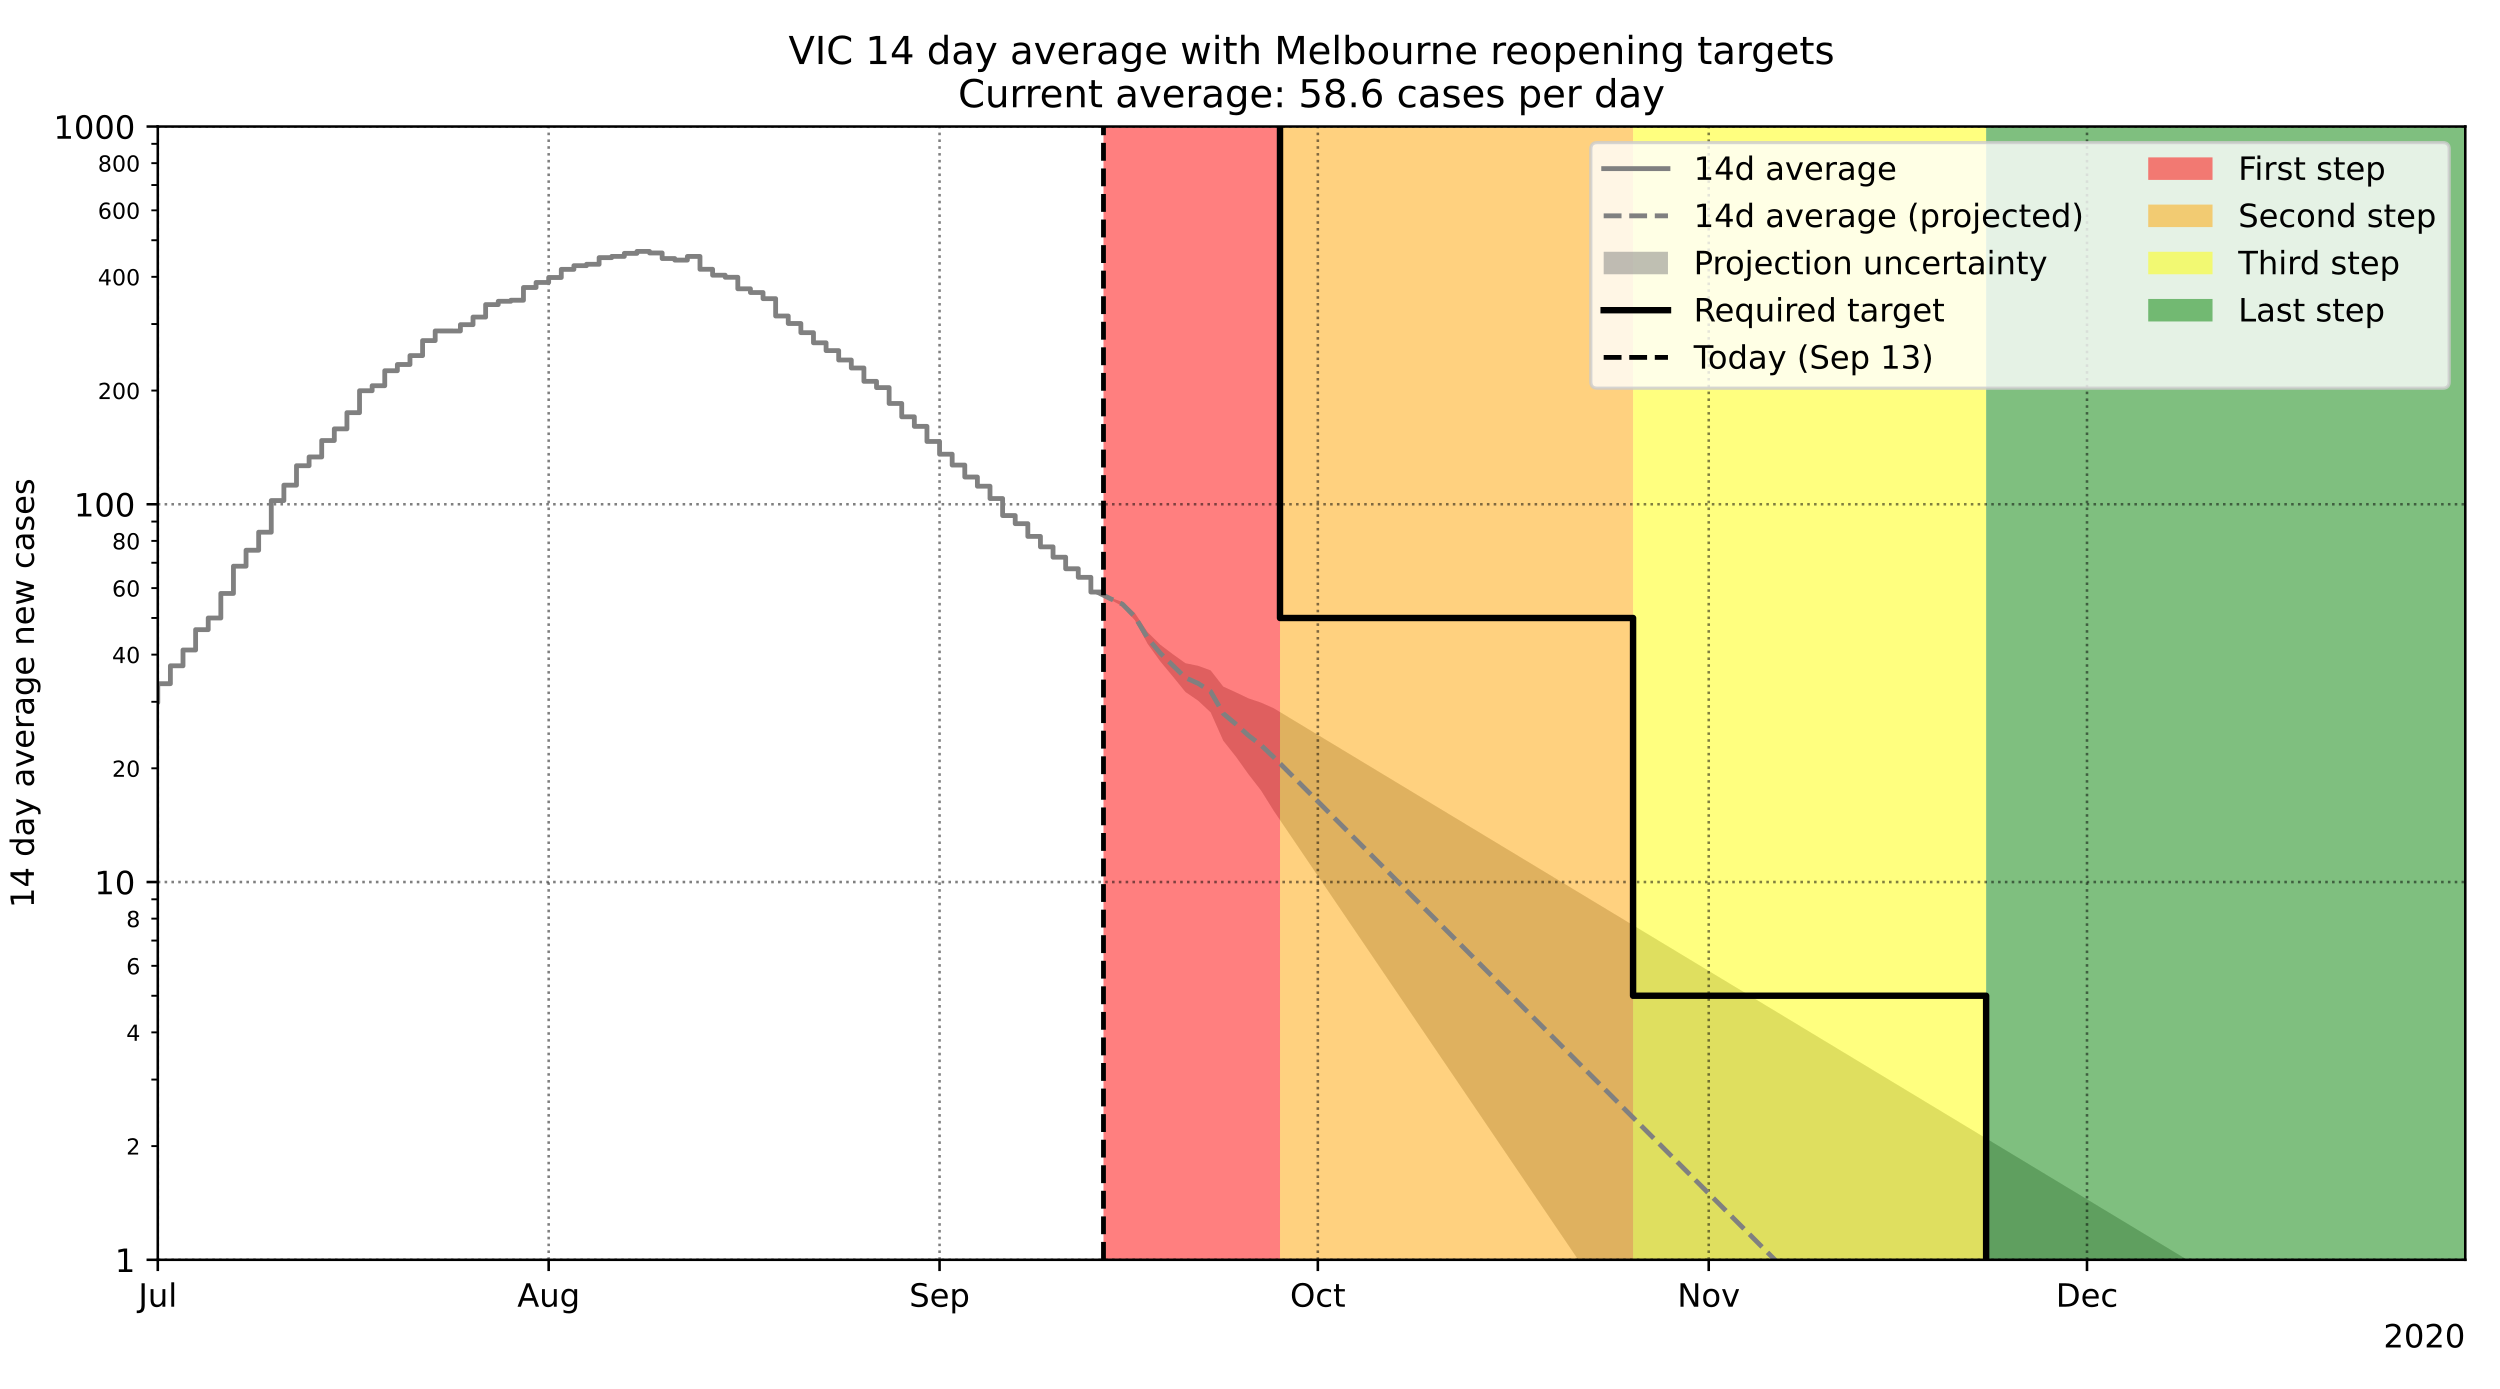 <?xml version="1.0" encoding="utf-8" standalone="no"?>
<!DOCTYPE svg PUBLIC "-//W3C//DTD SVG 1.1//EN"
  "http://www.w3.org/Graphics/SVG/1.1/DTD/svg11.dtd">
<!-- Created with matplotlib (https://matplotlib.org/) -->
<svg height="432pt" version="1.1" viewBox="0 0 777.6 432" width="777.6pt" xmlns="http://www.w3.org/2000/svg" xmlns:xlink="http://www.w3.org/1999/xlink">
 <defs>
  <style type="text/css">*{stroke-linecap:butt;stroke-linejoin:round;}</style>
 </defs>
 <g id="figure_1">
  <g id="patch_1">
   <path d="M 0 432 
L 777.6 432 
L 777.6 0 
L 0 0 
z
" style="fill:#ffffff;"/>
  </g>
  <g id="axes_1">
   <g id="patch_2">
    <path d="M 49.078 391.844 
L 766.8 391.844 
L 766.8 39.355 
L 49.078 39.355 
z
" style="fill:#ffffff;"/>
   </g>
   <g id="PolyCollection_1">
    <path clip-path="url(#p33c807bb2e)" d="M 341.265 184.148 
L 341.265 184.148 
L 345.187 186.431 
L 349.109 188.557 
L 353.031 193.005 
L 356.953 200.253 
L 360.875 205.695 
L 364.797 210.413 
L 368.719 215.241 
L 372.641 217.924 
L 376.563 221.579 
L 380.485 230.398 
L 384.407 235.348 
L 388.329 240.831 
L 392.251 245.899 
L 396.173 252.183 
L 400.095 257.966 
L 404.017 263.75 
L 407.939 269.533 
L 411.861 275.317 
L 415.783 281.1 
L 419.705 286.884 
L 423.627 292.667 
L 427.549 298.451 
L 431.471 304.234 
L 435.393 310.018 
L 439.315 315.802 
L 443.237 321.585 
L 447.159 327.369 
L 451.081 333.152 
L 455.003 338.936 
L 458.925 344.719 
L 462.847 350.503 
L 466.769 356.286 
L 470.691 362.07 
L 474.613 367.853 
L 478.535 373.637 
L 482.457 379.42 
L 486.379 385.204 
L 490.301 390.987 
L 494.223 396.771 
L 498.145 402.554 
L 502.067 408.338 
L 505.988 414.121 
L 509.91 419.905 
L 513.832 425.689 
L 517.754 431.472 
L 521.676 437.256 
L 525.598 443.039 
L 529.52 448.823 
L 533.442 454.606 
L 537.364 460.39 
L 541.286 466.173 
L 545.208 471.957 
L 549.13 477.74 
L 553.052 483.524 
L 556.974 489.307 
L 560.896 495.091 
L 564.818 500.874 
L 568.74 506.658 
L 572.662 512.441 
L 576.584 518.225 
L 580.506 524.008 
L 584.428 529.792 
L 588.35 535.576 
L 592.272 541.359 
L 596.194 547.143 
L 600.116 552.926 
L 604.038 558.71 
L 607.96 564.493 
L 611.882 570.277 
L 615.804 576.06 
L 619.726 581.844 
L 623.648 587.627 
L 627.57 593.411 
L 631.492 599.194 
L 635.414 604.978 
L 639.336 610.761 
L 643.258 616.545 
L 647.18 622.328 
L 651.102 628.112 
L 655.024 633.895 
L 658.946 639.679 
L 662.868 645.463 
L 666.79 651.246 
L 670.712 657.03 
L 674.634 662.813 
L 678.556 668.597 
L 682.477 674.38 
L 686.399 680.164 
L 690.321 685.947 
L 694.243 691.731 
L 698.165 697.514 
L 702.087 703.298 
L 706.009 709.081 
L 709.931 714.865 
L 713.853 720.648 
L 717.775 726.432 
L 721.697 732.215 
L 725.619 737.999 
L 729.541 743.782 
L 733.463 749.566 
L 737.385 755.35 
L 741.307 761.133 
L 745.229 766.917 
L 749.151 772.7 
L 753.073 778.484 
L 756.995 784.267 
L 760.917 790.051 
L 764.839 795.834 
L 768.761 801.618 
L 768.761 445.252 
L 768.761 445.252 
L 764.839 442.884 
L 760.917 440.516 
L 756.995 438.148 
L 753.073 435.78 
L 749.151 433.412 
L 745.229 431.044 
L 741.307 428.676 
L 737.385 426.308 
L 733.463 423.939 
L 729.541 421.571 
L 725.619 419.203 
L 721.697 416.835 
L 717.775 414.467 
L 713.853 412.099 
L 709.931 409.731 
L 706.009 407.363 
L 702.087 404.995 
L 698.165 402.627 
L 694.243 400.259 
L 690.321 397.891 
L 686.399 395.523 
L 682.477 393.155 
L 678.556 390.787 
L 674.634 388.419 
L 670.712 386.051 
L 666.79 383.683 
L 662.868 381.315 
L 658.946 378.947 
L 655.024 376.579 
L 651.102 374.211 
L 647.18 371.843 
L 643.258 369.475 
L 639.336 367.107 
L 635.414 364.739 
L 631.492 362.371 
L 627.57 360.003 
L 623.648 357.635 
L 619.726 355.267 
L 615.804 352.898 
L 611.882 350.53 
L 607.96 348.162 
L 604.038 345.794 
L 600.116 343.426 
L 596.194 341.058 
L 592.272 338.69 
L 588.35 336.322 
L 584.428 333.954 
L 580.506 331.586 
L 576.584 329.218 
L 572.662 326.85 
L 568.74 324.482 
L 564.818 322.114 
L 560.896 319.746 
L 556.974 317.378 
L 553.052 315.01 
L 549.13 312.642 
L 545.208 310.274 
L 541.286 307.906 
L 537.364 305.538 
L 533.442 303.17 
L 529.52 300.802 
L 525.598 298.434 
L 521.676 296.066 
L 517.754 293.698 
L 513.832 291.33 
L 509.91 288.962 
L 505.988 286.594 
L 502.067 284.225 
L 498.145 281.857 
L 494.223 279.489 
L 490.301 277.121 
L 486.379 274.753 
L 482.457 272.385 
L 478.535 270.017 
L 474.613 267.649 
L 470.691 265.281 
L 466.769 262.913 
L 462.847 260.545 
L 458.925 258.177 
L 455.003 255.809 
L 451.081 253.441 
L 447.159 251.073 
L 443.237 248.705 
L 439.315 246.337 
L 435.393 243.969 
L 431.471 241.601 
L 427.549 239.233 
L 423.627 236.865 
L 419.705 234.497 
L 415.783 232.129 
L 411.861 229.761 
L 407.939 227.393 
L 404.017 225.025 
L 400.095 222.657 
L 396.173 220.289 
L 392.251 218.545 
L 388.329 217.215 
L 384.407 215.347 
L 380.485 213.555 
L 376.563 208.523 
L 372.641 207.083 
L 368.719 206.279 
L 364.797 203.478 
L 360.875 200.512 
L 356.953 196.619 
L 353.031 190.724 
L 349.109 187.231 
L 345.187 185.835 
L 341.265 184.148 
z
" style="fill:#808080;fill-opacity:0.5;"/>
   </g>
   <g id="PolyCollection_2">
    <path clip-path="url(#p33c807bb2e)" d="M 398.134 117887.927 
L 343.226 117887.927 
L 343.226 39.355 
L 398.134 39.355 
L 398.134 39.355 
L 398.134 117887.927 
z
" style="fill:#ff0000;fill-opacity:0.5;"/>
   </g>
   <g id="PolyCollection_3">
    <path clip-path="url(#p33c807bb2e)" d="M 507.949 117887.927 
L 398.134 117887.927 
L 398.134 39.355 
L 507.949 39.355 
L 507.949 39.355 
L 507.949 117887.927 
z
" style="fill:#ffa500;fill-opacity:0.5;"/>
   </g>
   <g id="PolyCollection_4">
    <path clip-path="url(#p33c807bb2e)" d="M 617.765 117887.927 
L 507.949 117887.927 
L 507.949 39.355 
L 617.765 39.355 
L 617.765 39.355 
L 617.765 117887.927 
z
" style="fill:#ffff00;fill-opacity:0.5;"/>
   </g>
   <g id="PolyCollection_5">
    <path clip-path="url(#p33c807bb2e)" d="M 766.8 117887.927 
L 617.765 117887.927 
L 617.765 39.355 
L 766.8 39.355 
L 766.8 39.355 
L 766.8 117887.927 
z
" style="fill:#008000;fill-opacity:0.5;"/>
   </g>
   <g id="matplotlib.axis_1">
    <g id="xtick_1">
     <g id="line2d_1">
      <path clip-path="url(#p33c807bb2e)" d="M 49.078 391.844 
L 49.078 39.355 
" style="fill:none;stroke:#000000;stroke-dasharray:0.8,1.32;stroke-dashoffset:0;stroke-opacity:0.5;stroke-width:0.8;"/>
     </g>
     <g id="line2d_2">
      <defs>
       <path d="M 0 0 
L 0 3.5 
" id="mc68a504ce0" style="stroke:#000000;stroke-width:0.8;"/>
      </defs>
      <g>
       <use style="stroke:#000000;stroke-width:0.8;" x="49.078" xlink:href="#mc68a504ce0" y="391.844"/>
      </g>
     </g>
     <g id="text_1">
      <!-- Jul -->
      <g transform="translate(43.045 406.442)scale(0.1 -0.1)">
       <defs>
        <path d="M 9.812 72.906 
L 19.672 72.906 
L 19.672 5.078 
Q 19.672 -8.109 14.672 -14.062 
Q 9.672 -20.016 -1.422 -20.016 
L -5.172 -20.016 
L -5.172 -11.719 
L -2.094 -11.719 
Q 4.438 -11.719 7.125 -8.047 
Q 9.812 -4.391 9.812 5.078 
z
" id="DejaVuSans-74"/>
        <path d="M 8.5 21.578 
L 8.5 54.688 
L 17.484 54.688 
L 17.484 21.922 
Q 17.484 14.156 20.5 10.266 
Q 23.531 6.391 29.594 6.391 
Q 36.859 6.391 41.078 11.031 
Q 45.312 15.672 45.312 23.688 
L 45.312 54.688 
L 54.297 54.688 
L 54.297 0 
L 45.312 0 
L 45.312 8.406 
Q 42.047 3.422 37.719 1 
Q 33.406 -1.422 27.688 -1.422 
Q 18.266 -1.422 13.375 4.438 
Q 8.5 10.297 8.5 21.578 
z
M 31.109 56 
z
" id="DejaVuSans-117"/>
        <path d="M 9.422 75.984 
L 18.406 75.984 
L 18.406 0 
L 9.422 0 
z
" id="DejaVuSans-108"/>
       </defs>
       <use xlink:href="#DejaVuSans-74"/>
       <use x="29.492" xlink:href="#DejaVuSans-117"/>
       <use x="92.871" xlink:href="#DejaVuSans-108"/>
      </g>
     </g>
    </g>
    <g id="xtick_2">
     <g id="line2d_3">
      <path clip-path="url(#p33c807bb2e)" d="M 170.659 391.844 
L 170.659 39.355 
" style="fill:none;stroke:#000000;stroke-dasharray:0.8,1.32;stroke-dashoffset:0;stroke-opacity:0.5;stroke-width:0.8;"/>
     </g>
     <g id="line2d_4">
      <g>
       <use style="stroke:#000000;stroke-width:0.8;" x="170.659" xlink:href="#mc68a504ce0" y="391.844"/>
      </g>
     </g>
     <g id="text_2">
      <!-- Aug -->
      <g transform="translate(160.896 406.442)scale(0.1 -0.1)">
       <defs>
        <path d="M 34.188 63.188 
L 20.797 26.906 
L 47.609 26.906 
z
M 28.609 72.906 
L 39.797 72.906 
L 67.578 0 
L 57.328 0 
L 50.688 18.703 
L 17.828 18.703 
L 11.188 0 
L 0.781 0 
z
" id="DejaVuSans-65"/>
        <path d="M 45.406 27.984 
Q 45.406 37.75 41.375 43.109 
Q 37.359 48.484 30.078 48.484 
Q 22.859 48.484 18.828 43.109 
Q 14.797 37.75 14.797 27.984 
Q 14.797 18.266 18.828 12.891 
Q 22.859 7.516 30.078 7.516 
Q 37.359 7.516 41.375 12.891 
Q 45.406 18.266 45.406 27.984 
z
M 54.391 6.781 
Q 54.391 -7.172 48.188 -13.984 
Q 42 -20.797 29.203 -20.797 
Q 24.469 -20.797 20.266 -20.094 
Q 16.062 -19.391 12.109 -17.922 
L 12.109 -9.188 
Q 16.062 -11.328 19.922 -12.344 
Q 23.781 -13.375 27.781 -13.375 
Q 36.625 -13.375 41.016 -8.766 
Q 45.406 -4.156 45.406 5.172 
L 45.406 9.625 
Q 42.625 4.781 38.281 2.391 
Q 33.938 0 27.875 0 
Q 17.828 0 11.672 7.656 
Q 5.516 15.328 5.516 27.984 
Q 5.516 40.672 11.672 48.328 
Q 17.828 56 27.875 56 
Q 33.938 56 38.281 53.609 
Q 42.625 51.219 45.406 46.391 
L 45.406 54.688 
L 54.391 54.688 
z
" id="DejaVuSans-103"/>
       </defs>
       <use xlink:href="#DejaVuSans-65"/>
       <use x="68.408" xlink:href="#DejaVuSans-117"/>
       <use x="131.787" xlink:href="#DejaVuSans-103"/>
      </g>
     </g>
    </g>
    <g id="xtick_3">
     <g id="line2d_5">
      <path clip-path="url(#p33c807bb2e)" d="M 292.241 391.844 
L 292.241 39.355 
" style="fill:none;stroke:#000000;stroke-dasharray:0.8,1.32;stroke-dashoffset:0;stroke-opacity:0.5;stroke-width:0.8;"/>
     </g>
     <g id="line2d_6">
      <g>
       <use style="stroke:#000000;stroke-width:0.8;" x="292.241" xlink:href="#mc68a504ce0" y="391.844"/>
      </g>
     </g>
     <g id="text_3">
      <!-- Sep -->
      <g transform="translate(282.816 406.442)scale(0.1 -0.1)">
       <defs>
        <path d="M 53.516 70.516 
L 53.516 60.891 
Q 47.906 63.578 42.922 64.891 
Q 37.938 66.219 33.297 66.219 
Q 25.25 66.219 20.875 63.094 
Q 16.5 59.969 16.5 54.203 
Q 16.5 49.359 19.406 46.891 
Q 22.312 44.438 30.422 42.922 
L 36.375 41.703 
Q 47.406 39.594 52.656 34.297 
Q 57.906 29 57.906 20.125 
Q 57.906 9.516 50.797 4.047 
Q 43.703 -1.422 29.984 -1.422 
Q 24.812 -1.422 18.969 -0.25 
Q 13.141 0.922 6.891 3.219 
L 6.891 13.375 
Q 12.891 10.016 18.656 8.297 
Q 24.422 6.594 29.984 6.594 
Q 38.422 6.594 43.016 9.906 
Q 47.609 13.234 47.609 19.391 
Q 47.609 24.75 44.312 27.781 
Q 41.016 30.812 33.5 32.328 
L 27.484 33.5 
Q 16.453 35.688 11.516 40.375 
Q 6.594 45.062 6.594 53.422 
Q 6.594 63.094 13.406 68.656 
Q 20.219 74.219 32.172 74.219 
Q 37.312 74.219 42.625 73.281 
Q 47.953 72.359 53.516 70.516 
z
" id="DejaVuSans-83"/>
        <path d="M 56.203 29.594 
L 56.203 25.203 
L 14.891 25.203 
Q 15.484 15.922 20.484 11.062 
Q 25.484 6.203 34.422 6.203 
Q 39.594 6.203 44.453 7.469 
Q 49.312 8.734 54.109 11.281 
L 54.109 2.781 
Q 49.266 0.734 44.188 -0.344 
Q 39.109 -1.422 33.891 -1.422 
Q 20.797 -1.422 13.156 6.188 
Q 5.516 13.812 5.516 26.812 
Q 5.516 40.234 12.766 48.109 
Q 20.016 56 32.328 56 
Q 43.359 56 49.781 48.891 
Q 56.203 41.797 56.203 29.594 
z
M 47.219 32.234 
Q 47.125 39.594 43.094 43.984 
Q 39.062 48.391 32.422 48.391 
Q 24.906 48.391 20.391 44.141 
Q 15.875 39.891 15.188 32.172 
z
" id="DejaVuSans-101"/>
        <path d="M 18.109 8.203 
L 18.109 -20.797 
L 9.078 -20.797 
L 9.078 54.688 
L 18.109 54.688 
L 18.109 46.391 
Q 20.953 51.266 25.266 53.625 
Q 29.594 56 35.594 56 
Q 45.562 56 51.781 48.094 
Q 58.016 40.188 58.016 27.297 
Q 58.016 14.406 51.781 6.484 
Q 45.562 -1.422 35.594 -1.422 
Q 29.594 -1.422 25.266 0.953 
Q 20.953 3.328 18.109 8.203 
z
M 48.688 27.297 
Q 48.688 37.203 44.609 42.844 
Q 40.531 48.484 33.406 48.484 
Q 26.266 48.484 22.188 42.844 
Q 18.109 37.203 18.109 27.297 
Q 18.109 17.391 22.188 11.75 
Q 26.266 6.109 33.406 6.109 
Q 40.531 6.109 44.609 11.75 
Q 48.688 17.391 48.688 27.297 
z
" id="DejaVuSans-112"/>
       </defs>
       <use xlink:href="#DejaVuSans-83"/>
       <use x="63.477" xlink:href="#DejaVuSans-101"/>
       <use x="125" xlink:href="#DejaVuSans-112"/>
      </g>
     </g>
    </g>
    <g id="xtick_4">
     <g id="line2d_7">
      <path clip-path="url(#p33c807bb2e)" d="M 409.9 391.844 
L 409.9 39.355 
" style="fill:none;stroke:#000000;stroke-dasharray:0.8,1.32;stroke-dashoffset:0;stroke-opacity:0.5;stroke-width:0.8;"/>
     </g>
     <g id="line2d_8">
      <g>
       <use style="stroke:#000000;stroke-width:0.8;" x="409.9" xlink:href="#mc68a504ce0" y="391.844"/>
      </g>
     </g>
     <g id="text_4">
      <!-- Oct -->
      <g transform="translate(401.255 406.442)scale(0.1 -0.1)">
       <defs>
        <path d="M 39.406 66.219 
Q 28.656 66.219 22.328 58.203 
Q 16.016 50.203 16.016 36.375 
Q 16.016 22.609 22.328 14.594 
Q 28.656 6.594 39.406 6.594 
Q 50.141 6.594 56.422 14.594 
Q 62.703 22.609 62.703 36.375 
Q 62.703 50.203 56.422 58.203 
Q 50.141 66.219 39.406 66.219 
z
M 39.406 74.219 
Q 54.734 74.219 63.906 63.938 
Q 73.094 53.656 73.094 36.375 
Q 73.094 19.141 63.906 8.859 
Q 54.734 -1.422 39.406 -1.422 
Q 24.031 -1.422 14.812 8.828 
Q 5.609 19.094 5.609 36.375 
Q 5.609 53.656 14.812 63.938 
Q 24.031 74.219 39.406 74.219 
z
" id="DejaVuSans-79"/>
        <path d="M 48.781 52.594 
L 48.781 44.188 
Q 44.969 46.297 41.141 47.344 
Q 37.312 48.391 33.406 48.391 
Q 24.656 48.391 19.812 42.844 
Q 14.984 37.312 14.984 27.297 
Q 14.984 17.281 19.812 11.734 
Q 24.656 6.203 33.406 6.203 
Q 37.312 6.203 41.141 7.25 
Q 44.969 8.297 48.781 10.406 
L 48.781 2.094 
Q 45.016 0.344 40.984 -0.531 
Q 36.969 -1.422 32.422 -1.422 
Q 20.062 -1.422 12.781 6.344 
Q 5.516 14.109 5.516 27.297 
Q 5.516 40.672 12.859 48.328 
Q 20.219 56 33.016 56 
Q 37.156 56 41.109 55.141 
Q 45.062 54.297 48.781 52.594 
z
" id="DejaVuSans-99"/>
        <path d="M 18.312 70.219 
L 18.312 54.688 
L 36.812 54.688 
L 36.812 47.703 
L 18.312 47.703 
L 18.312 18.016 
Q 18.312 11.328 20.141 9.422 
Q 21.969 7.516 27.594 7.516 
L 36.812 7.516 
L 36.812 0 
L 27.594 0 
Q 17.188 0 13.234 3.875 
Q 9.281 7.766 9.281 18.016 
L 9.281 47.703 
L 2.688 47.703 
L 2.688 54.688 
L 9.281 54.688 
L 9.281 70.219 
z
" id="DejaVuSans-116"/>
       </defs>
       <use xlink:href="#DejaVuSans-79"/>
       <use x="78.711" xlink:href="#DejaVuSans-99"/>
       <use x="133.691" xlink:href="#DejaVuSans-116"/>
      </g>
     </g>
    </g>
    <g id="xtick_5">
     <g id="line2d_9">
      <path clip-path="url(#p33c807bb2e)" d="M 531.481 391.844 
L 531.481 39.355 
" style="fill:none;stroke:#000000;stroke-dasharray:0.8,1.32;stroke-dashoffset:0;stroke-opacity:0.5;stroke-width:0.8;"/>
     </g>
     <g id="line2d_10">
      <g>
       <use style="stroke:#000000;stroke-width:0.8;" x="531.481" xlink:href="#mc68a504ce0" y="391.844"/>
      </g>
     </g>
     <g id="text_5">
      <!-- Nov -->
      <g transform="translate(521.722 406.442)scale(0.1 -0.1)">
       <defs>
        <path d="M 9.812 72.906 
L 23.094 72.906 
L 55.422 11.922 
L 55.422 72.906 
L 64.984 72.906 
L 64.984 0 
L 51.703 0 
L 19.391 60.984 
L 19.391 0 
L 9.812 0 
z
" id="DejaVuSans-78"/>
        <path d="M 30.609 48.391 
Q 23.391 48.391 19.188 42.75 
Q 14.984 37.109 14.984 27.297 
Q 14.984 17.484 19.156 11.844 
Q 23.344 6.203 30.609 6.203 
Q 37.797 6.203 41.984 11.859 
Q 46.188 17.531 46.188 27.297 
Q 46.188 37.016 41.984 42.703 
Q 37.797 48.391 30.609 48.391 
z
M 30.609 56 
Q 42.328 56 49.016 48.375 
Q 55.719 40.766 55.719 27.297 
Q 55.719 13.875 49.016 6.219 
Q 42.328 -1.422 30.609 -1.422 
Q 18.844 -1.422 12.172 6.219 
Q 5.516 13.875 5.516 27.297 
Q 5.516 40.766 12.172 48.375 
Q 18.844 56 30.609 56 
z
" id="DejaVuSans-111"/>
        <path d="M 2.984 54.688 
L 12.5 54.688 
L 29.594 8.797 
L 46.688 54.688 
L 56.203 54.688 
L 35.688 0 
L 23.484 0 
z
" id="DejaVuSans-118"/>
       </defs>
       <use xlink:href="#DejaVuSans-78"/>
       <use x="74.805" xlink:href="#DejaVuSans-111"/>
       <use x="135.986" xlink:href="#DejaVuSans-118"/>
      </g>
     </g>
    </g>
    <g id="xtick_6">
     <g id="line2d_11">
      <path clip-path="url(#p33c807bb2e)" d="M 649.141 391.844 
L 649.141 39.355 
" style="fill:none;stroke:#000000;stroke-dasharray:0.8,1.32;stroke-dashoffset:0;stroke-opacity:0.5;stroke-width:0.8;"/>
     </g>
     <g id="line2d_12">
      <g>
       <use style="stroke:#000000;stroke-width:0.8;" x="649.141" xlink:href="#mc68a504ce0" y="391.844"/>
      </g>
     </g>
     <g id="text_6">
      <!-- Dec -->
      <g transform="translate(639.465 406.442)scale(0.1 -0.1)">
       <defs>
        <path d="M 19.672 64.797 
L 19.672 8.109 
L 31.594 8.109 
Q 46.688 8.109 53.688 14.938 
Q 60.688 21.781 60.688 36.531 
Q 60.688 51.172 53.688 57.984 
Q 46.688 64.797 31.594 64.797 
z
M 9.812 72.906 
L 30.078 72.906 
Q 51.266 72.906 61.172 64.094 
Q 71.094 55.281 71.094 36.531 
Q 71.094 17.672 61.125 8.828 
Q 51.172 0 30.078 0 
L 9.812 0 
z
" id="DejaVuSans-68"/>
       </defs>
       <use xlink:href="#DejaVuSans-68"/>
       <use x="77.002" xlink:href="#DejaVuSans-101"/>
       <use x="138.525" xlink:href="#DejaVuSans-99"/>
      </g>
     </g>
    </g>
    <g id="text_7">
     <!-- 2020 -->
     <g transform="translate(741.35 419.12)scale(0.1 -0.1)">
      <defs>
       <path d="M 19.188 8.297 
L 53.609 8.297 
L 53.609 0 
L 7.328 0 
L 7.328 8.297 
Q 12.938 14.109 22.625 23.891 
Q 32.328 33.688 34.812 36.531 
Q 39.547 41.844 41.422 45.531 
Q 43.312 49.219 43.312 52.781 
Q 43.312 58.594 39.234 62.25 
Q 35.156 65.922 28.609 65.922 
Q 23.969 65.922 18.812 64.312 
Q 13.672 62.703 7.812 59.422 
L 7.812 69.391 
Q 13.766 71.781 18.938 73 
Q 24.125 74.219 28.422 74.219 
Q 39.75 74.219 46.484 68.547 
Q 53.219 62.891 53.219 53.422 
Q 53.219 48.922 51.531 44.891 
Q 49.859 40.875 45.406 35.406 
Q 44.188 33.984 37.641 27.219 
Q 31.109 20.453 19.188 8.297 
z
" id="DejaVuSans-50"/>
       <path d="M 31.781 66.406 
Q 24.172 66.406 20.328 58.906 
Q 16.5 51.422 16.5 36.375 
Q 16.5 21.391 20.328 13.891 
Q 24.172 6.391 31.781 6.391 
Q 39.453 6.391 43.281 13.891 
Q 47.125 21.391 47.125 36.375 
Q 47.125 51.422 43.281 58.906 
Q 39.453 66.406 31.781 66.406 
z
M 31.781 74.219 
Q 44.047 74.219 50.516 64.516 
Q 56.984 54.828 56.984 36.375 
Q 56.984 17.969 50.516 8.266 
Q 44.047 -1.422 31.781 -1.422 
Q 19.531 -1.422 13.062 8.266 
Q 6.594 17.969 6.594 36.375 
Q 6.594 54.828 13.062 64.516 
Q 19.531 74.219 31.781 74.219 
z
" id="DejaVuSans-48"/>
      </defs>
      <use xlink:href="#DejaVuSans-50"/>
      <use x="63.623" xlink:href="#DejaVuSans-48"/>
      <use x="127.246" xlink:href="#DejaVuSans-50"/>
      <use x="190.869" xlink:href="#DejaVuSans-48"/>
     </g>
    </g>
   </g>
   <g id="matplotlib.axis_2">
    <g id="ytick_1">
     <g id="line2d_13">
      <path clip-path="url(#p33c807bb2e)" d="M 49.078 391.844 
L 766.8 391.844 
" style="fill:none;stroke:#000000;stroke-dasharray:0.8,1.32;stroke-dashoffset:0;stroke-opacity:0.5;stroke-width:0.8;"/>
     </g>
     <g id="line2d_14">
      <defs>
       <path d="M 0 0 
L -3.5 0 
" id="m17a459168c" style="stroke:#000000;stroke-width:0.8;"/>
      </defs>
      <g>
       <use style="stroke:#000000;stroke-width:0.8;" x="49.078" xlink:href="#m17a459168c" y="391.844"/>
      </g>
     </g>
     <g id="text_8">
      <!-- 1 -->
      <g transform="translate(35.716 395.643)scale(0.1 -0.1)">
       <defs>
        <path d="M 12.406 8.297 
L 28.516 8.297 
L 28.516 63.922 
L 10.984 60.406 
L 10.984 69.391 
L 28.422 72.906 
L 38.281 72.906 
L 38.281 8.297 
L 54.391 8.297 
L 54.391 0 
L 12.406 0 
z
" id="DejaVuSans-49"/>
       </defs>
       <use xlink:href="#DejaVuSans-49"/>
      </g>
     </g>
    </g>
    <g id="ytick_2">
     <g id="line2d_15">
      <path clip-path="url(#p33c807bb2e)" d="M 49.078 274.348 
L 766.8 274.348 
" style="fill:none;stroke:#000000;stroke-dasharray:0.8,1.32;stroke-dashoffset:0;stroke-opacity:0.5;stroke-width:0.8;"/>
     </g>
     <g id="line2d_16">
      <g>
       <use style="stroke:#000000;stroke-width:0.8;" x="49.078" xlink:href="#m17a459168c" y="274.348"/>
      </g>
     </g>
     <g id="text_9">
      <!-- 10 -->
      <g transform="translate(29.353 278.147)scale(0.1 -0.1)">
       <use xlink:href="#DejaVuSans-49"/>
       <use x="63.623" xlink:href="#DejaVuSans-48"/>
      </g>
     </g>
    </g>
    <g id="ytick_3">
     <g id="line2d_17">
      <path clip-path="url(#p33c807bb2e)" d="M 49.078 156.852 
L 766.8 156.852 
" style="fill:none;stroke:#000000;stroke-dasharray:0.8,1.32;stroke-dashoffset:0;stroke-opacity:0.5;stroke-width:0.8;"/>
     </g>
     <g id="line2d_18">
      <g>
       <use style="stroke:#000000;stroke-width:0.8;" x="49.078" xlink:href="#m17a459168c" y="156.852"/>
      </g>
     </g>
     <g id="text_10">
      <!-- 100 -->
      <g transform="translate(22.991 160.651)scale(0.1 -0.1)">
       <use xlink:href="#DejaVuSans-49"/>
       <use x="63.623" xlink:href="#DejaVuSans-48"/>
       <use x="127.246" xlink:href="#DejaVuSans-48"/>
      </g>
     </g>
    </g>
    <g id="ytick_4">
     <g id="line2d_19">
      <path clip-path="url(#p33c807bb2e)" d="M 49.078 39.355 
L 766.8 39.355 
" style="fill:none;stroke:#000000;stroke-dasharray:0.8,1.32;stroke-dashoffset:0;stroke-opacity:0.5;stroke-width:0.8;"/>
     </g>
     <g id="line2d_20">
      <g>
       <use style="stroke:#000000;stroke-width:0.8;" x="49.078" xlink:href="#m17a459168c" y="39.355"/>
      </g>
     </g>
     <g id="text_11">
      <!-- 1000 -->
      <g transform="translate(16.628 43.155)scale(0.1 -0.1)">
       <use xlink:href="#DejaVuSans-49"/>
       <use x="63.623" xlink:href="#DejaVuSans-48"/>
       <use x="127.246" xlink:href="#DejaVuSans-48"/>
       <use x="190.869" xlink:href="#DejaVuSans-48"/>
      </g>
     </g>
    </g>
    <g id="ytick_5">
     <g id="line2d_21">
      <defs>
       <path d="M 0 0 
L -2 0 
" id="mde5dcc1b13" style="stroke:#000000;stroke-width:0.6;"/>
      </defs>
      <g>
       <use style="stroke:#000000;stroke-width:0.6;" x="49.078" xlink:href="#mde5dcc1b13" y="356.474"/>
      </g>
     </g>
     <g id="text_12">
      <!-- 2 -->
      <g transform="translate(39.263 359.111)scale(0.069 -0.069)">
       <use xlink:href="#DejaVuSans-50"/>
      </g>
     </g>
    </g>
    <g id="ytick_6">
     <g id="line2d_22">
      <g>
       <use style="stroke:#000000;stroke-width:0.6;" x="49.078" xlink:href="#mde5dcc1b13" y="335.784"/>
      </g>
     </g>
    </g>
    <g id="ytick_7">
     <g id="line2d_23">
      <g>
       <use style="stroke:#000000;stroke-width:0.6;" x="49.078" xlink:href="#mde5dcc1b13" y="321.104"/>
      </g>
     </g>
     <g id="text_13">
      <!-- 4 -->
      <g transform="translate(39.263 323.741)scale(0.069 -0.069)">
       <defs>
        <path d="M 37.797 64.312 
L 12.891 25.391 
L 37.797 25.391 
z
M 35.203 72.906 
L 47.609 72.906 
L 47.609 25.391 
L 58.016 25.391 
L 58.016 17.188 
L 47.609 17.188 
L 47.609 0 
L 37.797 0 
L 37.797 17.188 
L 4.891 17.188 
L 4.891 26.703 
z
" id="DejaVuSans-52"/>
       </defs>
       <use xlink:href="#DejaVuSans-52"/>
      </g>
     </g>
    </g>
    <g id="ytick_8">
     <g id="line2d_24">
      <g>
       <use style="stroke:#000000;stroke-width:0.6;" x="49.078" xlink:href="#mde5dcc1b13" y="309.718"/>
      </g>
     </g>
    </g>
    <g id="ytick_9">
     <g id="line2d_25">
      <g>
       <use style="stroke:#000000;stroke-width:0.6;" x="49.078" xlink:href="#mde5dcc1b13" y="300.414"/>
      </g>
     </g>
     <g id="text_14">
      <!-- 6 -->
      <g transform="translate(39.263 303.051)scale(0.069 -0.069)">
       <defs>
        <path d="M 33.016 40.375 
Q 26.375 40.375 22.484 35.828 
Q 18.609 31.297 18.609 23.391 
Q 18.609 15.531 22.484 10.953 
Q 26.375 6.391 33.016 6.391 
Q 39.656 6.391 43.531 10.953 
Q 47.406 15.531 47.406 23.391 
Q 47.406 31.297 43.531 35.828 
Q 39.656 40.375 33.016 40.375 
z
M 52.594 71.297 
L 52.594 62.312 
Q 48.875 64.062 45.094 64.984 
Q 41.312 65.922 37.594 65.922 
Q 27.828 65.922 22.672 59.328 
Q 17.531 52.734 16.797 39.406 
Q 19.672 43.656 24.016 45.922 
Q 28.375 48.188 33.594 48.188 
Q 44.578 48.188 50.953 41.516 
Q 57.328 34.859 57.328 23.391 
Q 57.328 12.156 50.688 5.359 
Q 44.047 -1.422 33.016 -1.422 
Q 20.359 -1.422 13.672 8.266 
Q 6.984 17.969 6.984 36.375 
Q 6.984 53.656 15.188 63.938 
Q 23.391 74.219 37.203 74.219 
Q 40.922 74.219 44.703 73.484 
Q 48.484 72.75 52.594 71.297 
z
" id="DejaVuSans-54"/>
       </defs>
       <use xlink:href="#DejaVuSans-54"/>
      </g>
     </g>
    </g>
    <g id="ytick_10">
     <g id="line2d_26">
      <g>
       <use style="stroke:#000000;stroke-width:0.6;" x="49.078" xlink:href="#mde5dcc1b13" y="292.548"/>
      </g>
     </g>
    </g>
    <g id="ytick_11">
     <g id="line2d_27">
      <g>
       <use style="stroke:#000000;stroke-width:0.6;" x="49.078" xlink:href="#mde5dcc1b13" y="285.734"/>
      </g>
     </g>
     <g id="text_15">
      <!-- 8 -->
      <g transform="translate(39.263 288.371)scale(0.069 -0.069)">
       <defs>
        <path d="M 31.781 34.625 
Q 24.75 34.625 20.719 30.859 
Q 16.703 27.094 16.703 20.516 
Q 16.703 13.922 20.719 10.156 
Q 24.75 6.391 31.781 6.391 
Q 38.812 6.391 42.859 10.172 
Q 46.922 13.969 46.922 20.516 
Q 46.922 27.094 42.891 30.859 
Q 38.875 34.625 31.781 34.625 
z
M 21.922 38.812 
Q 15.578 40.375 12.031 44.719 
Q 8.5 49.078 8.5 55.328 
Q 8.5 64.062 14.719 69.141 
Q 20.953 74.219 31.781 74.219 
Q 42.672 74.219 48.875 69.141 
Q 55.078 64.062 55.078 55.328 
Q 55.078 49.078 51.531 44.719 
Q 48 40.375 41.703 38.812 
Q 48.828 37.156 52.797 32.312 
Q 56.781 27.484 56.781 20.516 
Q 56.781 9.906 50.312 4.234 
Q 43.844 -1.422 31.781 -1.422 
Q 19.734 -1.422 13.25 4.234 
Q 6.781 9.906 6.781 20.516 
Q 6.781 27.484 10.781 32.312 
Q 14.797 37.156 21.922 38.812 
z
M 18.312 54.391 
Q 18.312 48.734 21.844 45.562 
Q 25.391 42.391 31.781 42.391 
Q 38.141 42.391 41.719 45.562 
Q 45.312 48.734 45.312 54.391 
Q 45.312 60.062 41.719 63.234 
Q 38.141 66.406 31.781 66.406 
Q 25.391 66.406 21.844 63.234 
Q 18.312 60.062 18.312 54.391 
z
" id="DejaVuSans-56"/>
       </defs>
       <use xlink:href="#DejaVuSans-56"/>
      </g>
     </g>
    </g>
    <g id="ytick_12">
     <g id="line2d_28">
      <g>
       <use style="stroke:#000000;stroke-width:0.6;" x="49.078" xlink:href="#mde5dcc1b13" y="279.724"/>
      </g>
     </g>
    </g>
    <g id="ytick_13">
     <g id="line2d_29">
      <g>
       <use style="stroke:#000000;stroke-width:0.6;" x="49.078" xlink:href="#mde5dcc1b13" y="238.978"/>
      </g>
     </g>
     <g id="text_16">
      <!-- 20 -->
      <g transform="translate(34.847 241.614)scale(0.069 -0.069)">
       <use xlink:href="#DejaVuSans-50"/>
       <use x="63.623" xlink:href="#DejaVuSans-48"/>
      </g>
     </g>
    </g>
    <g id="ytick_14">
     <g id="line2d_30">
      <g>
       <use style="stroke:#000000;stroke-width:0.6;" x="49.078" xlink:href="#mde5dcc1b13" y="218.288"/>
      </g>
     </g>
    </g>
    <g id="ytick_15">
     <g id="line2d_31">
      <g>
       <use style="stroke:#000000;stroke-width:0.6;" x="49.078" xlink:href="#mde5dcc1b13" y="203.608"/>
      </g>
     </g>
     <g id="text_17">
      <!-- 40 -->
      <g transform="translate(34.847 206.245)scale(0.069 -0.069)">
       <use xlink:href="#DejaVuSans-52"/>
       <use x="63.623" xlink:href="#DejaVuSans-48"/>
      </g>
     </g>
    </g>
    <g id="ytick_16">
     <g id="line2d_32">
      <g>
       <use style="stroke:#000000;stroke-width:0.6;" x="49.078" xlink:href="#mde5dcc1b13" y="192.221"/>
      </g>
     </g>
    </g>
    <g id="ytick_17">
     <g id="line2d_33">
      <g>
       <use style="stroke:#000000;stroke-width:0.6;" x="49.078" xlink:href="#mde5dcc1b13" y="182.918"/>
      </g>
     </g>
     <g id="text_18">
      <!-- 60 -->
      <g transform="translate(34.847 185.555)scale(0.069 -0.069)">
       <use xlink:href="#DejaVuSans-54"/>
       <use x="63.623" xlink:href="#DejaVuSans-48"/>
      </g>
     </g>
    </g>
    <g id="ytick_18">
     <g id="line2d_34">
      <g>
       <use style="stroke:#000000;stroke-width:0.6;" x="49.078" xlink:href="#mde5dcc1b13" y="175.052"/>
      </g>
     </g>
    </g>
    <g id="ytick_19">
     <g id="line2d_35">
      <g>
       <use style="stroke:#000000;stroke-width:0.6;" x="49.078" xlink:href="#mde5dcc1b13" y="168.238"/>
      </g>
     </g>
     <g id="text_19">
      <!-- 80 -->
      <g transform="translate(34.847 170.875)scale(0.069 -0.069)">
       <use xlink:href="#DejaVuSans-56"/>
       <use x="63.623" xlink:href="#DejaVuSans-48"/>
      </g>
     </g>
    </g>
    <g id="ytick_20">
     <g id="line2d_36">
      <g>
       <use style="stroke:#000000;stroke-width:0.6;" x="49.078" xlink:href="#mde5dcc1b13" y="162.228"/>
      </g>
     </g>
    </g>
    <g id="ytick_21">
     <g id="line2d_37">
      <g>
       <use style="stroke:#000000;stroke-width:0.6;" x="49.078" xlink:href="#mde5dcc1b13" y="121.482"/>
      </g>
     </g>
     <g id="text_20">
      <!-- 200 -->
      <g transform="translate(30.431 124.118)scale(0.069 -0.069)">
       <use xlink:href="#DejaVuSans-50"/>
       <use x="63.623" xlink:href="#DejaVuSans-48"/>
       <use x="127.246" xlink:href="#DejaVuSans-48"/>
      </g>
     </g>
    </g>
    <g id="ytick_22">
     <g id="line2d_38">
      <g>
       <use style="stroke:#000000;stroke-width:0.6;" x="49.078" xlink:href="#mde5dcc1b13" y="100.792"/>
      </g>
     </g>
    </g>
    <g id="ytick_23">
     <g id="line2d_39">
      <g>
       <use style="stroke:#000000;stroke-width:0.6;" x="49.078" xlink:href="#mde5dcc1b13" y="86.112"/>
      </g>
     </g>
     <g id="text_21">
      <!-- 400 -->
      <g transform="translate(30.431 88.749)scale(0.069 -0.069)">
       <use xlink:href="#DejaVuSans-52"/>
       <use x="63.623" xlink:href="#DejaVuSans-48"/>
       <use x="127.246" xlink:href="#DejaVuSans-48"/>
      </g>
     </g>
    </g>
    <g id="ytick_24">
     <g id="line2d_40">
      <g>
       <use style="stroke:#000000;stroke-width:0.6;" x="49.078" xlink:href="#mde5dcc1b13" y="74.725"/>
      </g>
     </g>
    </g>
    <g id="ytick_25">
     <g id="line2d_41">
      <g>
       <use style="stroke:#000000;stroke-width:0.6;" x="49.078" xlink:href="#mde5dcc1b13" y="65.422"/>
      </g>
     </g>
     <g id="text_22">
      <!-- 600 -->
      <g transform="translate(30.431 68.059)scale(0.069 -0.069)">
       <use xlink:href="#DejaVuSans-54"/>
       <use x="63.623" xlink:href="#DejaVuSans-48"/>
       <use x="127.246" xlink:href="#DejaVuSans-48"/>
      </g>
     </g>
    </g>
    <g id="ytick_26">
     <g id="line2d_42">
      <g>
       <use style="stroke:#000000;stroke-width:0.6;" x="49.078" xlink:href="#mde5dcc1b13" y="57.556"/>
      </g>
     </g>
    </g>
    <g id="ytick_27">
     <g id="line2d_43">
      <g>
       <use style="stroke:#000000;stroke-width:0.6;" x="49.078" xlink:href="#mde5dcc1b13" y="50.742"/>
      </g>
     </g>
     <g id="text_23">
      <!-- 800 -->
      <g transform="translate(30.431 53.379)scale(0.069 -0.069)">
       <use xlink:href="#DejaVuSans-56"/>
       <use x="63.623" xlink:href="#DejaVuSans-48"/>
       <use x="127.246" xlink:href="#DejaVuSans-48"/>
      </g>
     </g>
    </g>
    <g id="ytick_28">
     <g id="line2d_44">
      <g>
       <use style="stroke:#000000;stroke-width:0.6;" x="49.078" xlink:href="#mde5dcc1b13" y="44.732"/>
      </g>
     </g>
    </g>
    <g id="text_24">
     <!-- 14 day average new cases -->
     <g transform="translate(10.548 282.42)rotate(-90)scale(0.1 -0.1)">
      <defs>
       <path id="DejaVuSans-32"/>
       <path d="M 45.406 46.391 
L 45.406 75.984 
L 54.391 75.984 
L 54.391 0 
L 45.406 0 
L 45.406 8.203 
Q 42.578 3.328 38.25 0.953 
Q 33.938 -1.422 27.875 -1.422 
Q 17.969 -1.422 11.734 6.484 
Q 5.516 14.406 5.516 27.297 
Q 5.516 40.188 11.734 48.094 
Q 17.969 56 27.875 56 
Q 33.938 56 38.25 53.625 
Q 42.578 51.266 45.406 46.391 
z
M 14.797 27.297 
Q 14.797 17.391 18.875 11.75 
Q 22.953 6.109 30.078 6.109 
Q 37.203 6.109 41.297 11.75 
Q 45.406 17.391 45.406 27.297 
Q 45.406 37.203 41.297 42.844 
Q 37.203 48.484 30.078 48.484 
Q 22.953 48.484 18.875 42.844 
Q 14.797 37.203 14.797 27.297 
z
" id="DejaVuSans-100"/>
       <path d="M 34.281 27.484 
Q 23.391 27.484 19.188 25 
Q 14.984 22.516 14.984 16.5 
Q 14.984 11.719 18.141 8.906 
Q 21.297 6.109 26.703 6.109 
Q 34.188 6.109 38.703 11.406 
Q 43.219 16.703 43.219 25.484 
L 43.219 27.484 
z
M 52.203 31.203 
L 52.203 0 
L 43.219 0 
L 43.219 8.297 
Q 40.141 3.328 35.547 0.953 
Q 30.953 -1.422 24.312 -1.422 
Q 15.922 -1.422 10.953 3.297 
Q 6 8.016 6 15.922 
Q 6 25.141 12.172 29.828 
Q 18.359 34.516 30.609 34.516 
L 43.219 34.516 
L 43.219 35.406 
Q 43.219 41.609 39.141 45 
Q 35.062 48.391 27.688 48.391 
Q 23 48.391 18.547 47.266 
Q 14.109 46.141 10.016 43.891 
L 10.016 52.203 
Q 14.938 54.109 19.578 55.047 
Q 24.219 56 28.609 56 
Q 40.484 56 46.344 49.844 
Q 52.203 43.703 52.203 31.203 
z
" id="DejaVuSans-97"/>
       <path d="M 32.172 -5.078 
Q 28.375 -14.844 24.75 -17.812 
Q 21.141 -20.797 15.094 -20.797 
L 7.906 -20.797 
L 7.906 -13.281 
L 13.188 -13.281 
Q 16.891 -13.281 18.938 -11.516 
Q 21 -9.766 23.484 -3.219 
L 25.094 0.875 
L 2.984 54.688 
L 12.5 54.688 
L 29.594 11.922 
L 46.688 54.688 
L 56.203 54.688 
z
" id="DejaVuSans-121"/>
       <path d="M 41.109 46.297 
Q 39.594 47.172 37.812 47.578 
Q 36.031 48 33.891 48 
Q 26.266 48 22.188 43.047 
Q 18.109 38.094 18.109 28.812 
L 18.109 0 
L 9.078 0 
L 9.078 54.688 
L 18.109 54.688 
L 18.109 46.188 
Q 20.953 51.172 25.484 53.578 
Q 30.031 56 36.531 56 
Q 37.453 56 38.578 55.875 
Q 39.703 55.766 41.062 55.516 
z
" id="DejaVuSans-114"/>
       <path d="M 54.891 33.016 
L 54.891 0 
L 45.906 0 
L 45.906 32.719 
Q 45.906 40.484 42.875 44.328 
Q 39.844 48.188 33.797 48.188 
Q 26.516 48.188 22.312 43.547 
Q 18.109 38.922 18.109 30.906 
L 18.109 0 
L 9.078 0 
L 9.078 54.688 
L 18.109 54.688 
L 18.109 46.188 
Q 21.344 51.125 25.703 53.562 
Q 30.078 56 35.797 56 
Q 45.219 56 50.047 50.172 
Q 54.891 44.344 54.891 33.016 
z
" id="DejaVuSans-110"/>
       <path d="M 4.203 54.688 
L 13.188 54.688 
L 24.422 12.016 
L 35.594 54.688 
L 46.188 54.688 
L 57.422 12.016 
L 68.609 54.688 
L 77.594 54.688 
L 63.281 0 
L 52.688 0 
L 40.922 44.828 
L 29.109 0 
L 18.5 0 
z
" id="DejaVuSans-119"/>
       <path d="M 44.281 53.078 
L 44.281 44.578 
Q 40.484 46.531 36.375 47.5 
Q 32.281 48.484 27.875 48.484 
Q 21.188 48.484 17.844 46.438 
Q 14.5 44.391 14.5 40.281 
Q 14.5 37.156 16.891 35.375 
Q 19.281 33.594 26.516 31.984 
L 29.594 31.297 
Q 39.156 29.25 43.188 25.516 
Q 47.219 21.781 47.219 15.094 
Q 47.219 7.469 41.188 3.016 
Q 35.156 -1.422 24.609 -1.422 
Q 20.219 -1.422 15.453 -0.562 
Q 10.688 0.297 5.422 2 
L 5.422 11.281 
Q 10.406 8.688 15.234 7.391 
Q 20.062 6.109 24.812 6.109 
Q 31.156 6.109 34.562 8.281 
Q 37.984 10.453 37.984 14.406 
Q 37.984 18.062 35.516 20.016 
Q 33.062 21.969 24.703 23.781 
L 21.578 24.516 
Q 13.234 26.266 9.516 29.906 
Q 5.812 33.547 5.812 39.891 
Q 5.812 47.609 11.281 51.797 
Q 16.75 56 26.812 56 
Q 31.781 56 36.172 55.266 
Q 40.578 54.547 44.281 53.078 
z
" id="DejaVuSans-115"/>
      </defs>
      <use xlink:href="#DejaVuSans-49"/>
      <use x="63.623" xlink:href="#DejaVuSans-52"/>
      <use x="127.246" xlink:href="#DejaVuSans-32"/>
      <use x="159.033" xlink:href="#DejaVuSans-100"/>
      <use x="222.51" xlink:href="#DejaVuSans-97"/>
      <use x="283.789" xlink:href="#DejaVuSans-121"/>
      <use x="342.969" xlink:href="#DejaVuSans-32"/>
      <use x="374.756" xlink:href="#DejaVuSans-97"/>
      <use x="436.035" xlink:href="#DejaVuSans-118"/>
      <use x="495.215" xlink:href="#DejaVuSans-101"/>
      <use x="556.738" xlink:href="#DejaVuSans-114"/>
      <use x="597.852" xlink:href="#DejaVuSans-97"/>
      <use x="659.131" xlink:href="#DejaVuSans-103"/>
      <use x="722.607" xlink:href="#DejaVuSans-101"/>
      <use x="784.131" xlink:href="#DejaVuSans-32"/>
      <use x="815.918" xlink:href="#DejaVuSans-110"/>
      <use x="879.297" xlink:href="#DejaVuSans-101"/>
      <use x="940.82" xlink:href="#DejaVuSans-119"/>
      <use x="1022.607" xlink:href="#DejaVuSans-32"/>
      <use x="1054.395" xlink:href="#DejaVuSans-99"/>
      <use x="1109.375" xlink:href="#DejaVuSans-97"/>
      <use x="1170.654" xlink:href="#DejaVuSans-115"/>
      <use x="1222.754" xlink:href="#DejaVuSans-101"/>
      <use x="1284.277" xlink:href="#DejaVuSans-115"/>
     </g>
    </g>
   </g>
   <g id="line2d_45">
    <path clip-path="url(#p33c807bb2e)" d="M -1 290.507 
L 2.014 290.507 
L 2.014 286.192 
L 5.936 286.192 
L 5.936 275.827 
L 9.858 275.827 
L 9.858 270.488 
L 13.78 270.488 
L 13.78 267.534 
L 17.702 267.534 
L 17.702 262.381 
L 21.624 262.381 
L 21.624 257.965 
L 25.546 257.965 
L 25.546 251.75 
L 29.468 251.75 
L 29.468 246 
L 33.39 246 
L 33.39 239.712 
L 37.312 239.712 
L 37.312 234.114 
L 41.234 234.114 
L 41.234 225.171 
L 45.156 225.171 
L 45.156 218.531 
L 49.078 218.531 
L 49.078 212.657 
L 53 212.657 
L 53 207.096 
L 56.922 207.096 
L 56.922 202.17 
L 60.844 202.17 
L 60.844 195.846 
L 64.766 195.846 
L 64.766 192.221 
L 68.688 192.221 
L 68.688 184.585 
L 72.61 184.585 
L 72.61 176.104 
L 76.532 176.104 
L 76.532 171.144 
L 80.454 171.144 
L 80.454 165.532 
L 84.376 165.532 
L 84.376 155.698 
L 88.298 155.698 
L 88.298 150.906 
L 92.22 150.906 
L 92.22 144.856 
L 96.142 144.856 
L 96.142 142.135 
L 100.064 142.135 
L 100.064 137.019 
L 103.986 137.019 
L 103.986 133.395 
L 107.908 133.395 
L 107.908 128.358 
L 111.83 128.358 
L 111.83 121.536 
L 115.752 121.536 
L 115.752 119.973 
L 119.674 119.973 
L 119.674 115.31 
L 123.596 115.31 
L 123.596 113.377 
L 127.518 113.377 
L 127.518 110.608 
L 131.44 110.608 
L 131.44 105.939 
L 135.362 105.939 
L 135.362 102.938 
L 143.206 102.951 
L 143.206 100.986 
L 147.128 100.986 
L 147.128 98.627 
L 151.05 98.627 
L 151.05 94.738 
L 154.972 94.738 
L 154.972 93.713 
L 158.893 93.713 
L 158.893 93.386 
L 162.815 93.386 
L 162.815 89.425 
L 166.737 89.425 
L 166.737 87.854 
L 170.659 87.854 
L 170.659 86.313 
L 174.581 86.313 
L 174.581 83.787 
L 178.503 83.787 
L 178.503 82.634 
L 182.425 82.634 
L 182.425 82.202 
L 186.347 82.202 
L 186.347 80.134 
L 190.269 80.134 
L 190.269 79.747 
L 194.191 79.747 
L 194.191 78.806 
L 198.113 78.806 
L 198.113 78.202 
L 202.035 78.202 
L 202.035 78.68 
L 205.957 78.68 
L 205.957 80.419 
L 209.879 80.419 
L 209.879 80.902 
L 213.801 80.902 
L 213.801 79.763 
L 217.723 79.763 
L 217.723 83.753 
L 221.645 83.753 
L 221.645 85.595 
L 225.567 85.595 
L 225.567 86.24 
L 229.489 86.24 
L 229.489 89.825 
L 233.411 89.825 
L 233.411 90.984 
L 237.333 90.984 
L 237.333 92.894 
L 241.255 92.894 
L 241.255 98.29 
L 245.177 98.29 
L 245.177 100.622 
L 249.099 100.622 
L 249.099 103.473 
L 253.021 103.473 
L 253.021 106.629 
L 256.943 106.629 
L 256.943 109.056 
L 260.865 109.056 
L 260.865 111.981 
L 264.787 111.981 
L 264.787 114.461 
L 268.709 114.461 
L 268.709 118.612 
L 272.631 118.612 
L 272.631 120.561 
L 276.553 120.561 
L 276.553 125.499 
L 280.475 125.499 
L 280.475 129.646 
L 284.397 129.646 
L 284.397 132.618 
L 288.319 132.618 
L 288.319 137.317 
L 292.241 137.317 
L 292.241 141.269 
L 296.163 141.269 
L 296.163 144.655 
L 300.085 144.655 
L 300.085 148.375 
L 304.007 148.375 
L 304.007 151.232 
L 307.929 151.232 
L 307.929 155.061 
L 311.851 155.061 
L 311.851 160.359 
L 315.773 160.359 
L 315.773 162.88 
L 319.695 162.88 
L 319.695 166.845 
L 323.617 166.845 
L 323.617 170.094 
L 327.539 170.094 
L 327.539 173.312 
L 331.461 173.312 
L 331.461 176.908 
L 335.382 176.908 
L 335.382 179.568 
L 339.304 179.568 
L 339.304 184.148 
L 343.226 184.148 
L 343.226 184.148 
" style="fill:none;stroke:#808080;stroke-linecap:square;stroke-width:1.5;"/>
   </g>
   <g id="line2d_46">
    <path clip-path="url(#p33c807bb2e)" d="M 341.265 184.148 
L 345.187 186.135 
L 349.109 187.9 
L 353.031 191.877 
L 356.953 198.458 
L 360.875 203.135 
L 364.797 206.987 
L 368.719 210.806 
L 372.641 212.552 
L 376.563 215.092 
L 380.485 221.942 
L 384.407 225.233 
L 388.329 228.774 
L 392.251 231.792 
L 396.173 235.508 
L 400.095 239.441 
L 404.017 243.375 
L 407.939 247.308 
L 411.861 251.242 
L 415.783 255.175 
L 419.705 259.109 
L 423.627 263.043 
L 427.549 266.976 
L 431.471 270.91 
L 435.393 274.843 
L 439.315 278.777 
L 443.237 282.71 
L 447.159 286.644 
L 451.081 290.578 
L 455.003 294.511 
L 458.925 298.445 
L 462.847 302.378 
L 466.769 306.312 
L 470.691 310.245 
L 474.613 314.179 
L 478.535 318.112 
L 482.457 322.046 
L 486.379 325.98 
L 490.301 329.913 
L 494.223 333.847 
L 498.145 337.78 
L 502.067 341.714 
L 505.988 345.647 
L 509.91 349.581 
L 513.832 353.514 
L 517.754 357.448 
L 521.676 361.382 
L 525.598 365.315 
L 529.52 369.249 
L 533.442 373.182 
L 537.364 377.116 
L 541.286 381.049 
L 545.208 384.983 
L 549.13 388.917 
L 553.052 392.85 
L 556.974 396.784 
L 560.896 400.717 
L 564.818 404.651 
L 568.74 408.584 
L 572.662 412.518 
L 576.584 416.451 
L 580.506 420.385 
L 584.428 424.319 
L 588.35 428.252 
L 592.272 432.186 
L 593.084 433 
" style="fill:none;stroke:#808080;stroke-dasharray:5.55,2.4;stroke-dashoffset:0;stroke-width:1.5;"/>
   </g>
   <g id="line2d_47">
    <path clip-path="url(#p33c807bb2e)" d="M 343.226 391.844 
L 343.226 39.355 
" style="fill:none;stroke:#000000;stroke-dasharray:5.55,2.4;stroke-dashoffset:0;stroke-width:1.5;"/>
   </g>
   <g id="line2d_48">
    <path clip-path="url(#p33c807bb2e)" d="M 343.226 3.986 
L 398.134 3.986 
L 398.134 192.221 
L 507.949 192.221 
L 507.949 309.718 
L 617.765 309.718 
L 617.765 433 
" style="fill:none;stroke:#000000;stroke-linecap:square;stroke-width:2;"/>
   </g>
   <g id="patch_3">
    <path d="M 49.078 391.844 
L 49.078 39.355 
" style="fill:none;stroke:#000000;stroke-linecap:square;stroke-linejoin:miter;stroke-width:0.8;"/>
   </g>
   <g id="patch_4">
    <path d="M 766.8 391.844 
L 766.8 39.355 
" style="fill:none;stroke:#000000;stroke-linecap:square;stroke-linejoin:miter;stroke-width:0.8;"/>
   </g>
   <g id="patch_5">
    <path d="M 49.078 391.844 
L 766.8 391.844 
" style="fill:none;stroke:#000000;stroke-linecap:square;stroke-linejoin:miter;stroke-width:0.8;"/>
   </g>
   <g id="patch_6">
    <path d="M 49.078 39.355 
L 766.8 39.355 
" style="fill:none;stroke:#000000;stroke-linecap:square;stroke-linejoin:miter;stroke-width:0.8;"/>
   </g>
   <g id="text_25">
    <!-- VIC 14 day average with Melbourne reopening targets -->
    <g transform="translate(245.242 19.918)scale(0.12 -0.12)">
     <defs>
      <path d="M 28.609 0 
L 0.781 72.906 
L 11.078 72.906 
L 34.188 11.531 
L 57.328 72.906 
L 67.578 72.906 
L 39.797 0 
z
" id="DejaVuSans-86"/>
      <path d="M 9.812 72.906 
L 19.672 72.906 
L 19.672 0 
L 9.812 0 
z
" id="DejaVuSans-73"/>
      <path d="M 64.406 67.281 
L 64.406 56.891 
Q 59.422 61.531 53.781 63.812 
Q 48.141 66.109 41.797 66.109 
Q 29.297 66.109 22.656 58.469 
Q 16.016 50.828 16.016 36.375 
Q 16.016 21.969 22.656 14.328 
Q 29.297 6.688 41.797 6.688 
Q 48.141 6.688 53.781 8.984 
Q 59.422 11.281 64.406 15.922 
L 64.406 5.609 
Q 59.234 2.094 53.438 0.328 
Q 47.656 -1.422 41.219 -1.422 
Q 24.656 -1.422 15.125 8.703 
Q 5.609 18.844 5.609 36.375 
Q 5.609 53.953 15.125 64.078 
Q 24.656 74.219 41.219 74.219 
Q 47.75 74.219 53.531 72.484 
Q 59.328 70.75 64.406 67.281 
z
" id="DejaVuSans-67"/>
      <path d="M 9.422 54.688 
L 18.406 54.688 
L 18.406 0 
L 9.422 0 
z
M 9.422 75.984 
L 18.406 75.984 
L 18.406 64.594 
L 9.422 64.594 
z
" id="DejaVuSans-105"/>
      <path d="M 54.891 33.016 
L 54.891 0 
L 45.906 0 
L 45.906 32.719 
Q 45.906 40.484 42.875 44.328 
Q 39.844 48.188 33.797 48.188 
Q 26.516 48.188 22.312 43.547 
Q 18.109 38.922 18.109 30.906 
L 18.109 0 
L 9.078 0 
L 9.078 75.984 
L 18.109 75.984 
L 18.109 46.188 
Q 21.344 51.125 25.703 53.562 
Q 30.078 56 35.797 56 
Q 45.219 56 50.047 50.172 
Q 54.891 44.344 54.891 33.016 
z
" id="DejaVuSans-104"/>
      <path d="M 9.812 72.906 
L 24.516 72.906 
L 43.109 23.297 
L 61.812 72.906 
L 76.516 72.906 
L 76.516 0 
L 66.891 0 
L 66.891 64.016 
L 48.094 14.016 
L 38.188 14.016 
L 19.391 64.016 
L 19.391 0 
L 9.812 0 
z
" id="DejaVuSans-77"/>
      <path d="M 48.688 27.297 
Q 48.688 37.203 44.609 42.844 
Q 40.531 48.484 33.406 48.484 
Q 26.266 48.484 22.188 42.844 
Q 18.109 37.203 18.109 27.297 
Q 18.109 17.391 22.188 11.75 
Q 26.266 6.109 33.406 6.109 
Q 40.531 6.109 44.609 11.75 
Q 48.688 17.391 48.688 27.297 
z
M 18.109 46.391 
Q 20.953 51.266 25.266 53.625 
Q 29.594 56 35.594 56 
Q 45.562 56 51.781 48.094 
Q 58.016 40.188 58.016 27.297 
Q 58.016 14.406 51.781 6.484 
Q 45.562 -1.422 35.594 -1.422 
Q 29.594 -1.422 25.266 0.953 
Q 20.953 3.328 18.109 8.203 
L 18.109 0 
L 9.078 0 
L 9.078 75.984 
L 18.109 75.984 
z
" id="DejaVuSans-98"/>
     </defs>
     <use xlink:href="#DejaVuSans-86"/>
     <use x="68.408" xlink:href="#DejaVuSans-73"/>
     <use x="97.9" xlink:href="#DejaVuSans-67"/>
     <use x="167.725" xlink:href="#DejaVuSans-32"/>
     <use x="199.512" xlink:href="#DejaVuSans-49"/>
     <use x="263.135" xlink:href="#DejaVuSans-52"/>
     <use x="326.758" xlink:href="#DejaVuSans-32"/>
     <use x="358.545" xlink:href="#DejaVuSans-100"/>
     <use x="422.021" xlink:href="#DejaVuSans-97"/>
     <use x="483.301" xlink:href="#DejaVuSans-121"/>
     <use x="542.48" xlink:href="#DejaVuSans-32"/>
     <use x="574.268" xlink:href="#DejaVuSans-97"/>
     <use x="635.547" xlink:href="#DejaVuSans-118"/>
     <use x="694.727" xlink:href="#DejaVuSans-101"/>
     <use x="756.25" xlink:href="#DejaVuSans-114"/>
     <use x="797.363" xlink:href="#DejaVuSans-97"/>
     <use x="858.643" xlink:href="#DejaVuSans-103"/>
     <use x="922.119" xlink:href="#DejaVuSans-101"/>
     <use x="983.643" xlink:href="#DejaVuSans-32"/>
     <use x="1015.43" xlink:href="#DejaVuSans-119"/>
     <use x="1097.217" xlink:href="#DejaVuSans-105"/>
     <use x="1125" xlink:href="#DejaVuSans-116"/>
     <use x="1164.209" xlink:href="#DejaVuSans-104"/>
     <use x="1227.588" xlink:href="#DejaVuSans-32"/>
     <use x="1259.375" xlink:href="#DejaVuSans-77"/>
     <use x="1345.654" xlink:href="#DejaVuSans-101"/>
     <use x="1407.178" xlink:href="#DejaVuSans-108"/>
     <use x="1434.961" xlink:href="#DejaVuSans-98"/>
     <use x="1498.438" xlink:href="#DejaVuSans-111"/>
     <use x="1559.619" xlink:href="#DejaVuSans-117"/>
     <use x="1622.998" xlink:href="#DejaVuSans-114"/>
     <use x="1662.361" xlink:href="#DejaVuSans-110"/>
     <use x="1725.74" xlink:href="#DejaVuSans-101"/>
     <use x="1787.264" xlink:href="#DejaVuSans-32"/>
     <use x="1819.051" xlink:href="#DejaVuSans-114"/>
     <use x="1857.914" xlink:href="#DejaVuSans-101"/>
     <use x="1919.438" xlink:href="#DejaVuSans-111"/>
     <use x="1980.619" xlink:href="#DejaVuSans-112"/>
     <use x="2044.096" xlink:href="#DejaVuSans-101"/>
     <use x="2105.619" xlink:href="#DejaVuSans-110"/>
     <use x="2168.998" xlink:href="#DejaVuSans-105"/>
     <use x="2196.781" xlink:href="#DejaVuSans-110"/>
     <use x="2260.16" xlink:href="#DejaVuSans-103"/>
     <use x="2323.637" xlink:href="#DejaVuSans-32"/>
     <use x="2355.424" xlink:href="#DejaVuSans-116"/>
     <use x="2394.633" xlink:href="#DejaVuSans-97"/>
     <use x="2455.912" xlink:href="#DejaVuSans-114"/>
     <use x="2495.275" xlink:href="#DejaVuSans-103"/>
     <use x="2558.752" xlink:href="#DejaVuSans-101"/>
     <use x="2620.275" xlink:href="#DejaVuSans-116"/>
     <use x="2659.484" xlink:href="#DejaVuSans-115"/>
    </g>
    <!-- Current average: 58.6 cases per day -->
    <g transform="translate(298.004 33.355)scale(0.12 -0.12)">
     <defs>
      <path d="M 11.719 12.406 
L 22.016 12.406 
L 22.016 0 
L 11.719 0 
z
M 11.719 51.703 
L 22.016 51.703 
L 22.016 39.312 
L 11.719 39.312 
z
" id="DejaVuSans-58"/>
      <path d="M 10.797 72.906 
L 49.516 72.906 
L 49.516 64.594 
L 19.828 64.594 
L 19.828 46.734 
Q 21.969 47.469 24.109 47.828 
Q 26.266 48.188 28.422 48.188 
Q 40.625 48.188 47.75 41.5 
Q 54.891 34.812 54.891 23.391 
Q 54.891 11.625 47.562 5.094 
Q 40.234 -1.422 26.906 -1.422 
Q 22.312 -1.422 17.547 -0.641 
Q 12.797 0.141 7.719 1.703 
L 7.719 11.625 
Q 12.109 9.234 16.797 8.062 
Q 21.484 6.891 26.703 6.891 
Q 35.156 6.891 40.078 11.328 
Q 45.016 15.766 45.016 23.391 
Q 45.016 31 40.078 35.438 
Q 35.156 39.891 26.703 39.891 
Q 22.75 39.891 18.812 39.016 
Q 14.891 38.141 10.797 36.281 
z
" id="DejaVuSans-53"/>
      <path d="M 10.688 12.406 
L 21 12.406 
L 21 0 
L 10.688 0 
z
" id="DejaVuSans-46"/>
     </defs>
     <use xlink:href="#DejaVuSans-67"/>
     <use x="69.824" xlink:href="#DejaVuSans-117"/>
     <use x="133.203" xlink:href="#DejaVuSans-114"/>
     <use x="172.566" xlink:href="#DejaVuSans-114"/>
     <use x="211.43" xlink:href="#DejaVuSans-101"/>
     <use x="272.953" xlink:href="#DejaVuSans-110"/>
     <use x="336.332" xlink:href="#DejaVuSans-116"/>
     <use x="375.541" xlink:href="#DejaVuSans-32"/>
     <use x="407.328" xlink:href="#DejaVuSans-97"/>
     <use x="468.607" xlink:href="#DejaVuSans-118"/>
     <use x="527.787" xlink:href="#DejaVuSans-101"/>
     <use x="589.311" xlink:href="#DejaVuSans-114"/>
     <use x="630.424" xlink:href="#DejaVuSans-97"/>
     <use x="691.703" xlink:href="#DejaVuSans-103"/>
     <use x="755.18" xlink:href="#DejaVuSans-101"/>
     <use x="816.703" xlink:href="#DejaVuSans-58"/>
     <use x="850.395" xlink:href="#DejaVuSans-32"/>
     <use x="882.182" xlink:href="#DejaVuSans-53"/>
     <use x="945.805" xlink:href="#DejaVuSans-56"/>
     <use x="1009.428" xlink:href="#DejaVuSans-46"/>
     <use x="1041.215" xlink:href="#DejaVuSans-54"/>
     <use x="1104.838" xlink:href="#DejaVuSans-32"/>
     <use x="1136.625" xlink:href="#DejaVuSans-99"/>
     <use x="1191.605" xlink:href="#DejaVuSans-97"/>
     <use x="1252.885" xlink:href="#DejaVuSans-115"/>
     <use x="1304.984" xlink:href="#DejaVuSans-101"/>
     <use x="1366.508" xlink:href="#DejaVuSans-115"/>
     <use x="1418.607" xlink:href="#DejaVuSans-32"/>
     <use x="1450.395" xlink:href="#DejaVuSans-112"/>
     <use x="1513.871" xlink:href="#DejaVuSans-101"/>
     <use x="1575.395" xlink:href="#DejaVuSans-114"/>
     <use x="1616.508" xlink:href="#DejaVuSans-32"/>
     <use x="1648.295" xlink:href="#DejaVuSans-100"/>
     <use x="1711.771" xlink:href="#DejaVuSans-97"/>
     <use x="1773.051" xlink:href="#DejaVuSans-121"/>
    </g>
   </g>
   <g id="legend_1">
    <g id="patch_7">
     <path d="M 496.808 120.746 
L 759.8 120.746 
Q 761.8 120.746 761.8 118.746 
L 761.8 46.355 
Q 761.8 44.355 759.8 44.355 
L 496.808 44.355 
Q 494.808 44.355 494.808 46.355 
L 494.808 118.746 
Q 494.808 120.746 496.808 120.746 
z
" style="fill:#ffffff;opacity:0.8;stroke:#cccccc;stroke-linejoin:miter;"/>
    </g>
    <g id="line2d_49">
     <path d="M 498.808 52.454 
L 518.808 52.454 
" style="fill:none;stroke:#808080;stroke-linecap:square;stroke-width:1.5;"/>
    </g>
    <g id="line2d_50"/>
    <g id="text_26">
     <!-- 14d average -->
     <g transform="translate(526.808 55.954)scale(0.1 -0.1)">
      <use xlink:href="#DejaVuSans-49"/>
      <use x="63.623" xlink:href="#DejaVuSans-52"/>
      <use x="127.246" xlink:href="#DejaVuSans-100"/>
      <use x="190.723" xlink:href="#DejaVuSans-32"/>
      <use x="222.51" xlink:href="#DejaVuSans-97"/>
      <use x="283.789" xlink:href="#DejaVuSans-118"/>
      <use x="342.969" xlink:href="#DejaVuSans-101"/>
      <use x="404.492" xlink:href="#DejaVuSans-114"/>
      <use x="445.605" xlink:href="#DejaVuSans-97"/>
      <use x="506.885" xlink:href="#DejaVuSans-103"/>
      <use x="570.361" xlink:href="#DejaVuSans-101"/>
     </g>
    </g>
    <g id="line2d_51">
     <path d="M 498.808 67.132 
L 518.808 67.132 
" style="fill:none;stroke:#808080;stroke-dasharray:5.55,2.4;stroke-dashoffset:0;stroke-width:1.5;"/>
    </g>
    <g id="line2d_52"/>
    <g id="text_27">
     <!-- 14d average (projected) -->
     <g transform="translate(526.808 70.632)scale(0.1 -0.1)">
      <defs>
       <path d="M 31 75.875 
Q 24.469 64.656 21.281 53.656 
Q 18.109 42.672 18.109 31.391 
Q 18.109 20.125 21.312 9.062 
Q 24.516 -2 31 -13.188 
L 23.188 -13.188 
Q 15.875 -1.703 12.234 9.375 
Q 8.594 20.453 8.594 31.391 
Q 8.594 42.281 12.203 53.312 
Q 15.828 64.359 23.188 75.875 
z
" id="DejaVuSans-40"/>
       <path d="M 9.422 54.688 
L 18.406 54.688 
L 18.406 -0.984 
Q 18.406 -11.422 14.422 -16.109 
Q 10.453 -20.797 1.609 -20.797 
L -1.812 -20.797 
L -1.812 -13.188 
L 0.594 -13.188 
Q 5.719 -13.188 7.562 -10.812 
Q 9.422 -8.453 9.422 -0.984 
z
M 9.422 75.984 
L 18.406 75.984 
L 18.406 64.594 
L 9.422 64.594 
z
" id="DejaVuSans-106"/>
       <path d="M 8.016 75.875 
L 15.828 75.875 
Q 23.141 64.359 26.781 53.312 
Q 30.422 42.281 30.422 31.391 
Q 30.422 20.453 26.781 9.375 
Q 23.141 -1.703 15.828 -13.188 
L 8.016 -13.188 
Q 14.5 -2 17.703 9.062 
Q 20.906 20.125 20.906 31.391 
Q 20.906 42.672 17.703 53.656 
Q 14.5 64.656 8.016 75.875 
z
" id="DejaVuSans-41"/>
      </defs>
      <use xlink:href="#DejaVuSans-49"/>
      <use x="63.623" xlink:href="#DejaVuSans-52"/>
      <use x="127.246" xlink:href="#DejaVuSans-100"/>
      <use x="190.723" xlink:href="#DejaVuSans-32"/>
      <use x="222.51" xlink:href="#DejaVuSans-97"/>
      <use x="283.789" xlink:href="#DejaVuSans-118"/>
      <use x="342.969" xlink:href="#DejaVuSans-101"/>
      <use x="404.492" xlink:href="#DejaVuSans-114"/>
      <use x="445.605" xlink:href="#DejaVuSans-97"/>
      <use x="506.885" xlink:href="#DejaVuSans-103"/>
      <use x="570.361" xlink:href="#DejaVuSans-101"/>
      <use x="631.885" xlink:href="#DejaVuSans-32"/>
      <use x="663.672" xlink:href="#DejaVuSans-40"/>
      <use x="702.686" xlink:href="#DejaVuSans-112"/>
      <use x="766.162" xlink:href="#DejaVuSans-114"/>
      <use x="805.025" xlink:href="#DejaVuSans-111"/>
      <use x="866.207" xlink:href="#DejaVuSans-106"/>
      <use x="893.99" xlink:href="#DejaVuSans-101"/>
      <use x="955.514" xlink:href="#DejaVuSans-99"/>
      <use x="1010.494" xlink:href="#DejaVuSans-116"/>
      <use x="1049.703" xlink:href="#DejaVuSans-101"/>
      <use x="1111.227" xlink:href="#DejaVuSans-100"/>
      <use x="1174.703" xlink:href="#DejaVuSans-41"/>
     </g>
    </g>
    <g id="patch_8">
     <path d="M 498.808 85.31 
L 518.808 85.31 
L 518.808 78.31 
L 498.808 78.31 
z
" style="fill:#808080;opacity:0.5;"/>
    </g>
    <g id="text_28">
     <!-- Projection uncertainty -->
     <g transform="translate(526.808 85.31)scale(0.1 -0.1)">
      <defs>
       <path d="M 19.672 64.797 
L 19.672 37.406 
L 32.078 37.406 
Q 38.969 37.406 42.719 40.969 
Q 46.484 44.531 46.484 51.125 
Q 46.484 57.672 42.719 61.234 
Q 38.969 64.797 32.078 64.797 
z
M 9.812 72.906 
L 32.078 72.906 
Q 44.344 72.906 50.609 67.359 
Q 56.891 61.812 56.891 51.125 
Q 56.891 40.328 50.609 34.812 
Q 44.344 29.297 32.078 29.297 
L 19.672 29.297 
L 19.672 0 
L 9.812 0 
z
" id="DejaVuSans-80"/>
      </defs>
      <use xlink:href="#DejaVuSans-80"/>
      <use x="58.553" xlink:href="#DejaVuSans-114"/>
      <use x="97.416" xlink:href="#DejaVuSans-111"/>
      <use x="158.598" xlink:href="#DejaVuSans-106"/>
      <use x="186.381" xlink:href="#DejaVuSans-101"/>
      <use x="247.904" xlink:href="#DejaVuSans-99"/>
      <use x="302.885" xlink:href="#DejaVuSans-116"/>
      <use x="342.094" xlink:href="#DejaVuSans-105"/>
      <use x="369.877" xlink:href="#DejaVuSans-111"/>
      <use x="431.059" xlink:href="#DejaVuSans-110"/>
      <use x="494.438" xlink:href="#DejaVuSans-32"/>
      <use x="526.225" xlink:href="#DejaVuSans-117"/>
      <use x="589.604" xlink:href="#DejaVuSans-110"/>
      <use x="652.982" xlink:href="#DejaVuSans-99"/>
      <use x="707.963" xlink:href="#DejaVuSans-101"/>
      <use x="769.486" xlink:href="#DejaVuSans-114"/>
      <use x="810.6" xlink:href="#DejaVuSans-116"/>
      <use x="849.809" xlink:href="#DejaVuSans-97"/>
      <use x="911.088" xlink:href="#DejaVuSans-105"/>
      <use x="938.871" xlink:href="#DejaVuSans-110"/>
      <use x="1002.25" xlink:href="#DejaVuSans-116"/>
      <use x="1041.459" xlink:href="#DejaVuSans-121"/>
     </g>
    </g>
    <g id="line2d_53">
     <path d="M 498.808 96.488 
L 518.808 96.488 
" style="fill:none;stroke:#000000;stroke-linecap:square;stroke-width:2;"/>
    </g>
    <g id="line2d_54"/>
    <g id="text_29">
     <!-- Required target -->
     <g transform="translate(526.808 99.988)scale(0.1 -0.1)">
      <defs>
       <path d="M 44.391 34.188 
Q 47.562 33.109 50.562 29.594 
Q 53.562 26.078 56.594 19.922 
L 66.609 0 
L 56 0 
L 46.688 18.703 
Q 43.062 26.031 39.672 28.422 
Q 36.281 30.812 30.422 30.812 
L 19.672 30.812 
L 19.672 0 
L 9.812 0 
L 9.812 72.906 
L 32.078 72.906 
Q 44.578 72.906 50.734 67.672 
Q 56.891 62.453 56.891 51.906 
Q 56.891 45.016 53.688 40.469 
Q 50.484 35.938 44.391 34.188 
z
M 19.672 64.797 
L 19.672 38.922 
L 32.078 38.922 
Q 39.203 38.922 42.844 42.219 
Q 46.484 45.516 46.484 51.906 
Q 46.484 58.297 42.844 61.547 
Q 39.203 64.797 32.078 64.797 
z
" id="DejaVuSans-82"/>
       <path d="M 14.797 27.297 
Q 14.797 17.391 18.875 11.75 
Q 22.953 6.109 30.078 6.109 
Q 37.203 6.109 41.297 11.75 
Q 45.406 17.391 45.406 27.297 
Q 45.406 37.203 41.297 42.844 
Q 37.203 48.484 30.078 48.484 
Q 22.953 48.484 18.875 42.844 
Q 14.797 37.203 14.797 27.297 
z
M 45.406 8.203 
Q 42.578 3.328 38.25 0.953 
Q 33.938 -1.422 27.875 -1.422 
Q 17.969 -1.422 11.734 6.484 
Q 5.516 14.406 5.516 27.297 
Q 5.516 40.188 11.734 48.094 
Q 17.969 56 27.875 56 
Q 33.938 56 38.25 53.625 
Q 42.578 51.266 45.406 46.391 
L 45.406 54.688 
L 54.391 54.688 
L 54.391 -20.797 
L 45.406 -20.797 
z
" id="DejaVuSans-113"/>
      </defs>
      <use xlink:href="#DejaVuSans-82"/>
      <use x="64.982" xlink:href="#DejaVuSans-101"/>
      <use x="126.506" xlink:href="#DejaVuSans-113"/>
      <use x="189.982" xlink:href="#DejaVuSans-117"/>
      <use x="253.361" xlink:href="#DejaVuSans-105"/>
      <use x="281.145" xlink:href="#DejaVuSans-114"/>
      <use x="320.008" xlink:href="#DejaVuSans-101"/>
      <use x="381.531" xlink:href="#DejaVuSans-100"/>
      <use x="445.008" xlink:href="#DejaVuSans-32"/>
      <use x="476.795" xlink:href="#DejaVuSans-116"/>
      <use x="516.004" xlink:href="#DejaVuSans-97"/>
      <use x="577.283" xlink:href="#DejaVuSans-114"/>
      <use x="616.646" xlink:href="#DejaVuSans-103"/>
      <use x="680.123" xlink:href="#DejaVuSans-101"/>
      <use x="741.646" xlink:href="#DejaVuSans-116"/>
     </g>
    </g>
    <g id="line2d_55">
     <path d="M 498.808 111.166 
L 518.808 111.166 
" style="fill:none;stroke:#000000;stroke-dasharray:5.55,2.4;stroke-dashoffset:0;stroke-width:1.5;"/>
    </g>
    <g id="line2d_56"/>
    <g id="text_30">
     <!-- Today (Sep 13) -->
     <g transform="translate(526.808 114.666)scale(0.1 -0.1)">
      <defs>
       <path d="M -0.297 72.906 
L 61.375 72.906 
L 61.375 64.594 
L 35.5 64.594 
L 35.5 0 
L 25.594 0 
L 25.594 64.594 
L -0.297 64.594 
z
" id="DejaVuSans-84"/>
       <path d="M 40.578 39.312 
Q 47.656 37.797 51.625 33 
Q 55.609 28.219 55.609 21.188 
Q 55.609 10.406 48.188 4.484 
Q 40.766 -1.422 27.094 -1.422 
Q 22.516 -1.422 17.656 -0.516 
Q 12.797 0.391 7.625 2.203 
L 7.625 11.719 
Q 11.719 9.328 16.594 8.109 
Q 21.484 6.891 26.812 6.891 
Q 36.078 6.891 40.938 10.547 
Q 45.797 14.203 45.797 21.188 
Q 45.797 27.641 41.281 31.266 
Q 36.766 34.906 28.719 34.906 
L 20.219 34.906 
L 20.219 43.016 
L 29.109 43.016 
Q 36.375 43.016 40.234 45.922 
Q 44.094 48.828 44.094 54.297 
Q 44.094 59.906 40.109 62.906 
Q 36.141 65.922 28.719 65.922 
Q 24.656 65.922 20.016 65.031 
Q 15.375 64.156 9.812 62.312 
L 9.812 71.094 
Q 15.438 72.656 20.344 73.438 
Q 25.25 74.219 29.594 74.219 
Q 40.828 74.219 47.359 69.109 
Q 53.906 64.016 53.906 55.328 
Q 53.906 49.266 50.438 45.094 
Q 46.969 40.922 40.578 39.312 
z
" id="DejaVuSans-51"/>
      </defs>
      <use xlink:href="#DejaVuSans-84"/>
      <use x="44.084" xlink:href="#DejaVuSans-111"/>
      <use x="105.266" xlink:href="#DejaVuSans-100"/>
      <use x="168.742" xlink:href="#DejaVuSans-97"/>
      <use x="230.021" xlink:href="#DejaVuSans-121"/>
      <use x="289.201" xlink:href="#DejaVuSans-32"/>
      <use x="320.988" xlink:href="#DejaVuSans-40"/>
      <use x="360.002" xlink:href="#DejaVuSans-83"/>
      <use x="423.479" xlink:href="#DejaVuSans-101"/>
      <use x="485.002" xlink:href="#DejaVuSans-112"/>
      <use x="548.479" xlink:href="#DejaVuSans-32"/>
      <use x="580.266" xlink:href="#DejaVuSans-49"/>
      <use x="643.889" xlink:href="#DejaVuSans-51"/>
      <use x="707.512" xlink:href="#DejaVuSans-41"/>
     </g>
    </g>
    <g id="patch_9">
     <path d="M 668.186 55.954 
L 688.186 55.954 
L 688.186 48.954 
L 668.186 48.954 
z
" style="fill:#ff0000;opacity:0.5;"/>
    </g>
    <g id="text_31">
     <!-- First step -->
     <g transform="translate(696.186 55.954)scale(0.1 -0.1)">
      <defs>
       <path d="M 9.812 72.906 
L 51.703 72.906 
L 51.703 64.594 
L 19.672 64.594 
L 19.672 43.109 
L 48.578 43.109 
L 48.578 34.812 
L 19.672 34.812 
L 19.672 0 
L 9.812 0 
z
" id="DejaVuSans-70"/>
      </defs>
      <use xlink:href="#DejaVuSans-70"/>
      <use x="50.27" xlink:href="#DejaVuSans-105"/>
      <use x="78.053" xlink:href="#DejaVuSans-114"/>
      <use x="119.166" xlink:href="#DejaVuSans-115"/>
      <use x="171.266" xlink:href="#DejaVuSans-116"/>
      <use x="210.475" xlink:href="#DejaVuSans-32"/>
      <use x="242.262" xlink:href="#DejaVuSans-115"/>
      <use x="294.361" xlink:href="#DejaVuSans-116"/>
      <use x="333.57" xlink:href="#DejaVuSans-101"/>
      <use x="395.094" xlink:href="#DejaVuSans-112"/>
     </g>
    </g>
    <g id="patch_10">
     <path d="M 668.186 70.632 
L 688.186 70.632 
L 688.186 63.632 
L 668.186 63.632 
z
" style="fill:#ffa500;opacity:0.5;"/>
    </g>
    <g id="text_32">
     <!-- Second step -->
     <g transform="translate(696.186 70.632)scale(0.1 -0.1)">
      <use xlink:href="#DejaVuSans-83"/>
      <use x="63.477" xlink:href="#DejaVuSans-101"/>
      <use x="125" xlink:href="#DejaVuSans-99"/>
      <use x="179.98" xlink:href="#DejaVuSans-111"/>
      <use x="241.162" xlink:href="#DejaVuSans-110"/>
      <use x="304.541" xlink:href="#DejaVuSans-100"/>
      <use x="368.018" xlink:href="#DejaVuSans-32"/>
      <use x="399.805" xlink:href="#DejaVuSans-115"/>
      <use x="451.904" xlink:href="#DejaVuSans-116"/>
      <use x="491.113" xlink:href="#DejaVuSans-101"/>
      <use x="552.637" xlink:href="#DejaVuSans-112"/>
     </g>
    </g>
    <g id="patch_11">
     <path d="M 668.186 85.31 
L 688.186 85.31 
L 688.186 78.31 
L 668.186 78.31 
z
" style="fill:#ffff00;opacity:0.5;"/>
    </g>
    <g id="text_33">
     <!-- Third step -->
     <g transform="translate(696.186 85.31)scale(0.1 -0.1)">
      <use xlink:href="#DejaVuSans-84"/>
      <use x="61.084" xlink:href="#DejaVuSans-104"/>
      <use x="124.463" xlink:href="#DejaVuSans-105"/>
      <use x="152.246" xlink:href="#DejaVuSans-114"/>
      <use x="191.609" xlink:href="#DejaVuSans-100"/>
      <use x="255.086" xlink:href="#DejaVuSans-32"/>
      <use x="286.873" xlink:href="#DejaVuSans-115"/>
      <use x="338.973" xlink:href="#DejaVuSans-116"/>
      <use x="378.182" xlink:href="#DejaVuSans-101"/>
      <use x="439.705" xlink:href="#DejaVuSans-112"/>
     </g>
    </g>
    <g id="patch_12">
     <path d="M 668.186 99.988 
L 688.186 99.988 
L 688.186 92.988 
L 668.186 92.988 
z
" style="fill:#008000;opacity:0.5;"/>
    </g>
    <g id="text_34">
     <!-- Last step -->
     <g transform="translate(696.186 99.988)scale(0.1 -0.1)">
      <defs>
       <path d="M 9.812 72.906 
L 19.672 72.906 
L 19.672 8.297 
L 55.172 8.297 
L 55.172 0 
L 9.812 0 
z
" id="DejaVuSans-76"/>
      </defs>
      <use xlink:href="#DejaVuSans-76"/>
      <use x="55.713" xlink:href="#DejaVuSans-97"/>
      <use x="116.992" xlink:href="#DejaVuSans-115"/>
      <use x="169.092" xlink:href="#DejaVuSans-116"/>
      <use x="208.301" xlink:href="#DejaVuSans-32"/>
      <use x="240.088" xlink:href="#DejaVuSans-115"/>
      <use x="292.188" xlink:href="#DejaVuSans-116"/>
      <use x="331.396" xlink:href="#DejaVuSans-101"/>
      <use x="392.92" xlink:href="#DejaVuSans-112"/>
     </g>
    </g>
   </g>
  </g>
 </g>
 <defs>
  <clipPath id="p33c807bb2e">
   <rect height="352.488" width="717.722" x="49.078" y="39.355"/>
  </clipPath>
 </defs>
</svg>
